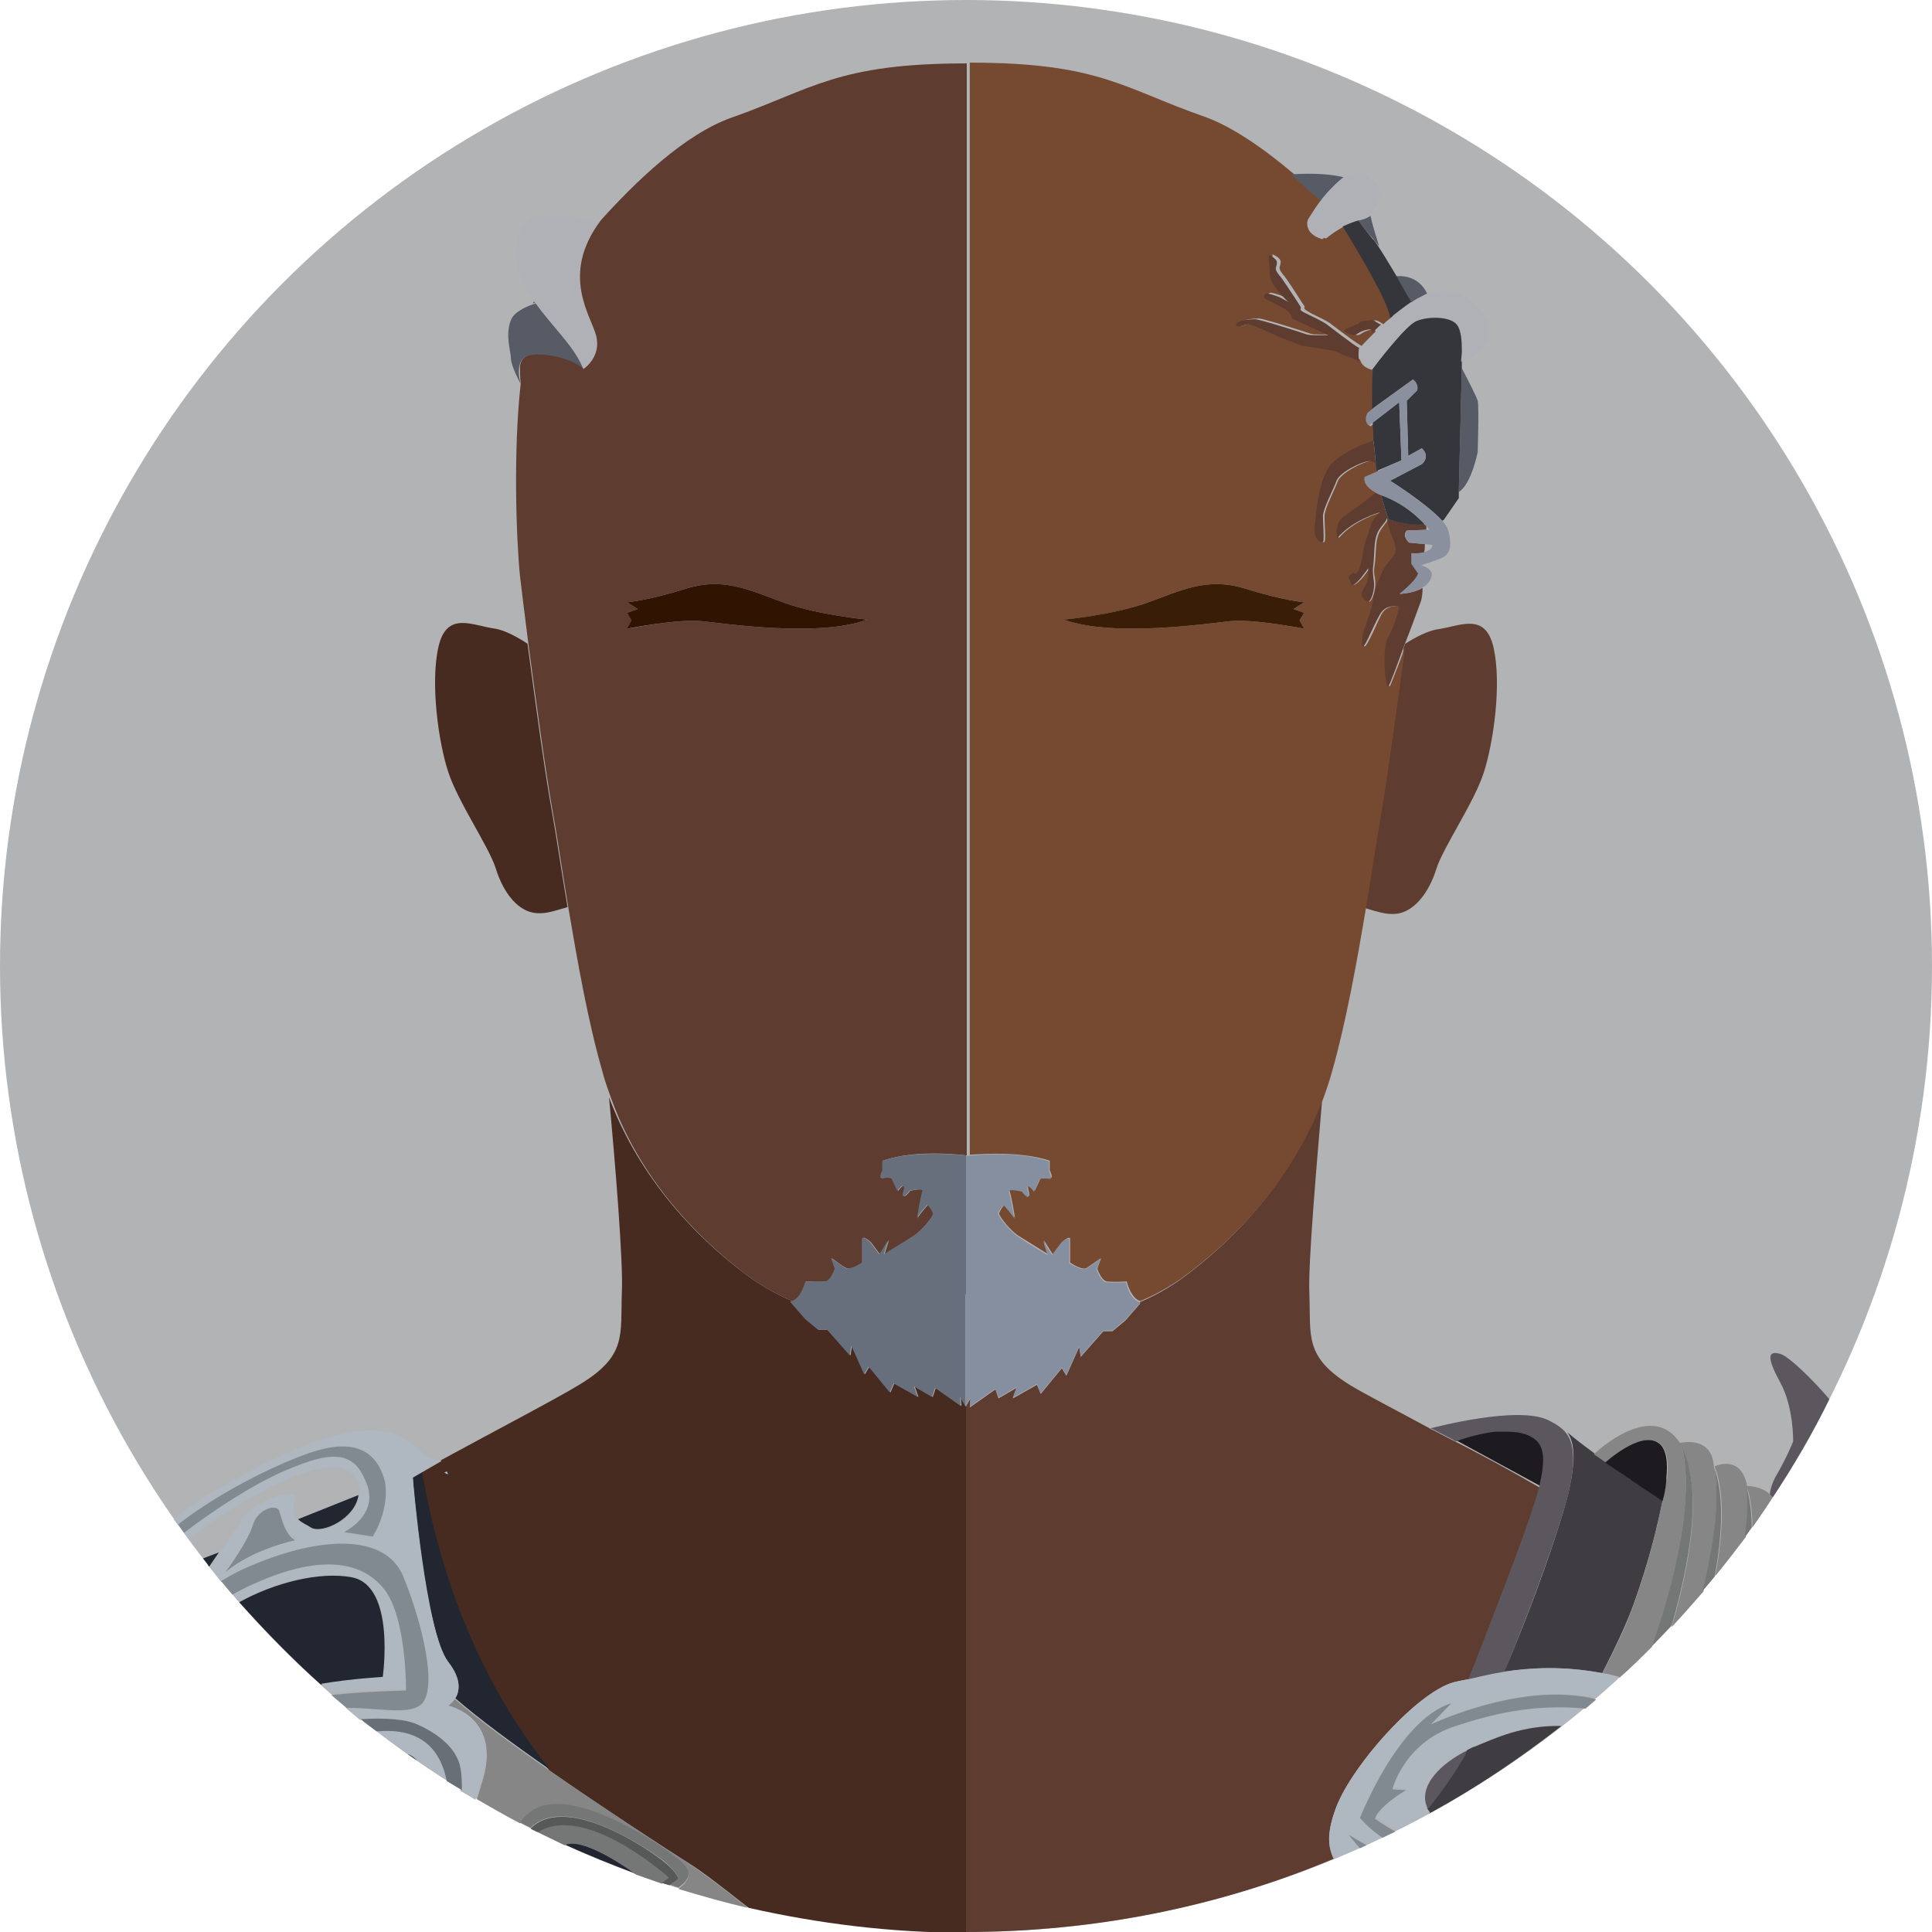 <svg xmlns="http://www.w3.org/2000/svg" width="256" height="256"><circle fill="#B1B3B5" cx="128" cy="128" r="128"/><path fill="#5C575F" d="M235.9 179.4c-1.7-.5-1.8.5 0 3.8s1.7 7.8 1.7 7.8-.8 2.1-2.4 4.8c-.3.6-.6 1.4-.7 2.2.1.1.2.3.4.4 2.8-4.2 5.3-8.5 7.5-13-2.2-2.6-5.4-5.7-6.5-6z"/><path fill="#1E1B20" d="M203 190.3c-1-.6-2.3-.7-3.6-.7h-1.1c-2.8.3-5.3 1.3-5.3 1.3l-.5-.3c3.7 2 7.7 4.2 11.6 6.3.9-3.9.5-5.7-1.1-6.6z"/><path fill="#5E3C30" d="M177 239.6c2.1-5.7 11.3-16 16.1-16.8.4-.1.9-.2 1.5-.3.3-.6.5-1.3.8-1.9 4.6-11.8 7.4-19 8.6-23.5-3.8-2.2-7.8-4.4-11.6-6.3l-2.7-1.4-.3-.1h.1c-4.6-2.5-8.5-4.5-10.5-5.7-6.2-3.8-5.3-6.5-5.5-12.2-.2-3.9 1-17.4 1.7-25.8-3.6 9.6-10.4 17.9-19 24.1-1.6 1.1-3.4 2.1-5.3 2.9.1 0 .1 0 .2.1l-2 2.3-1.7 1.4h-1.2l-3 3.4-.2-1.3-1.7 3.8-.6-1-2.8 3.4-.5-1.2-3.2 1.8.5-1.4-2.4 1.4-.4-1.2-3.4 2.4.1-1.2-.7 1.2V256c17.3 0 33.8-3.4 48.8-9.7-.8-1.7-.8-3.7.3-6.7z"/><path fill="#472B20" d="M127.3 185.1l.1 1.2-3.4-2.4-.4 1.2-2.4-1.4.5 1.4-3.2-1.8-.5 1.2-2.8-3.4-.6 1-1.7-3.8-.2 1.3-3-3.4h-1.2l-1.7-1.4-2-2.3c.1 0 .1 0 .2-.1-1.9-.8-3.7-1.8-5.3-2.9-8.6-6.2-15.4-14.5-19-24.1.8 8.4 1.9 21.9 1.7 25.8-.2 5.7.7 8.4-5.5 12.2-3.1 1.9-10.6 5.8-18.5 10.1l-2.6 1.5c3 17.2 9.3 30 17 39.6 7.4 5.2 15.2 10.2 18.8 12.5 1.6 1 4.4 3.2 7.6 5.7 9.3 2.1 18.9 3.3 28.8 3.3v-69.7l-.7-1.3zm-68.4 10l.3-.1s.5.7-.3.1z"/><path fill="#5E3C30" d="M182.8 108c-.6 3.3-1.2 7.6-2 12.3 1.3.4 2.6.8 3.5.8 3 .2 5.1-3 6-5.9.9-2.9 5-8.8 6.3-12.8 1.3-4 2.4-11.8 1.3-16.6s-4.5-2.8-7.5-2.4c-1.2.2-2.8 1-4.2 1.9-.1.2-.1.3-.2.5-.9 7.3-2.2 16.8-3.2 22.2z"/><path fill="#764931" d="M139.1 153.8v1.3s.6 1.1 0 1c-.6-.1-1.2 0-1.2 0l-.8 1.7s-1.2-1.6-.8 0c.4 1.6-.8 0-.8 0s-2-.5-1.7.1c.2.5.6 2.9.7 3.5-.2-.5-1.4-1.8-1.4-1.8s-.8 1-.7 1.3 1.4 2.2 2.8 3c1.3.8 3.7 2.3 3.7 2.3l-.6-1.9 1.2 1.9 1.2-1.6s1.1-1 1.1-.4v3.1s1.6 1.1 2.2.7 1.9-1.3 1.9-1.3l-.5 1.4s.5 1.6 1.3 1.7c.8.1 2.6 0 2.6 0s.5 2.2 1.8 2.6c1.9-.8 3.7-1.8 5.3-2.9 8.6-6.2 15.4-14.5 19-24.1.4-1.1.8-2.3 1.1-3.4 1.9-6.7 3.3-14.6 4.5-21.7.8-4.7 1.4-8.9 2-12.3.9-5.4 2.2-14.9 3.2-22.3-.9 2.5-1.9 4.9-2 5.2-.4.6-1-5 0-6.6 1-1.6 1.4-3.9 1.4-3.9s-1.8-.5-2.6 1.1-2.3 5.3-2.3 3.8.1-1.6 1-4c.8-2.4 0-1.3 1.3-4.7 1.3-3.4 2.9-2.4 1.7-5.4-1.2-3-.3-3-1-2s-1.3 1.3-1.4 3.8c-.1 2.5-.4 2.2-.1 3.7.2 1.6-.5 3.2-.8 3-.4-.2-1.1-.8-.6-1.5s.7-1.4.7-2.2v-.7l-.9 1.2s-1.3 1.5-1.4.8c-.1-.8-.6-.6 0-1.2s.8.5 1.3-1.3.1-1.6.7-3.2c.6-1.7.6-2.2 1.2-3l.6-.7s-3.6 1-5.6 3.4c0 0-.5-1.8.8-2.8 1-.7 2.9-2.1 4.3-3.2-.7-.4-1.8-1.1-1.5-2.1l1.6-.7c-.1-.4-.1-.7-.1-1.1-.3-.2-.6-.3-.9-.3-1.1.1-3.9 1.6-4.3 2.6-.4 1.1-1.8 3.7-1.8 4.7s.2 3.1 0 3.4c-.2.2-1.2-.4-1.1-1.7.1-1.3.5-7.2 2.6-9 2-1.7 4.6-2.4 5.2-2.7-.1-.8-.1-1.6-.1-2.3l-.5.4s-.7-.5-.2-1.7l.6-.5c0-2.1 0-3.9.1-5.4-.8-.2-1.3-.7-1.5-1.1-.7-.3-1.3-.6-1.6-.7-.8-.2-1-.6-2.2-.8-1.2-.2-3.8-.6-3.8-.6l-3.1-1.2s-3.2-1.4-3.8-1.6c-.6-.1-1.9.6-1.8 0 .1-.6 1.9-.7 2.5-.7.6 0 6.3 1.8 6.8 2 .5.2 2.9.1 2.9.1l-4.8-2.2s.1-.7-1.2-1.4-2.5-1.3-2.5-1.3-.1-.7.5-.6c.6.1 1.6.5 1.6.5l1.1.6s-2.3-2-2.4-3.4c-.1-1.3-.2-2.8-.2-2.8s1.1.4 1.1 1-.4.7.1 1.4.1 0 1.3 1.8 1.4 2.2 1.7 2.6-.6.2 1.1 1.1c1.7.8 2.3 1.2 2.3 1.2s4 3.1 4.4 3.1c.3-.4.9-1.1 1.7-1.8 0-.2-.1-.6-.7-.4-1 .2-1.3.7-1.7.7s-1.8-.5-1.1-.8 1.7-.7 1.7-.7.1-.4 1-.4c.8 0 .7-.2 1.4.2.3.2.4.3.6.3.4-.3.7-.6 1.1-1-.2-2.2-4.2-8.7-6.3-12.1-1.4.7-2.6 1.7-2.6 1.7-2.6-.8-1.9-2.6-1.9-2.6.5-.8 1-1.7 1.6-2.4-2.3-2-3.7-3.4-3.9-3.5-4-3.4-8.2-6.3-11.8-7.6-10.9-3.8-14-7.2-31.2-7.2V153c-.5.1 6.2-.7 10.6.8zm12.8-73.9c4.5-1.6 8-3.5 13.1-1.9s7.8 1.8 7.8 1.8l-1.4.9 1.4.5-.6 1 .6 1.1s-6.7-1.3-9.7-1-15.6 2.2-22-.2c0 0 6.4-.6 10.8-2.2z"/><path fill="#3A1D07" d="M163.1 82.3c3-.3 9.7 1 9.7 1l-.6-1.1.6-1-1.4-.5 1.4-.9s-2.7-.2-7.8-1.8-8.6.3-13.1 1.9c-4.5 1.6-10.9 2.2-10.9 2.2 6.5 2.4 19.1.5 22.1.2z"/><path fill="#868F9F" d="M134.5 161.5v-.1c-.1.1 0 .1 0 .1z"/><path fill="#868F9F" d="M149.2 169.9s-1.8.1-2.6 0-1.3-1.7-1.3-1.7l.5-1.4s-1.3 1-1.9 1.3-2.2-.7-2.2-.7v-3.1c0-.6-1.1.4-1.1.4l-1.2 1.6-1.2-1.9.6 1.9s-2.4-1.4-3.7-2.3c-1.3-.8-2.6-2.6-2.8-3s.7-1.3.7-1.3 1.2 1.3 1.4 1.8c-.1-.6-.5-3-.7-3.5-.3-.6 1.7-.1 1.7-.1s1.2 1.6.8 0c-.4-1.6.8 0 .8 0l.8-1.7s.6-.1 1.2 0 0-1 0-1v-1.3c-4.4-1.6-11.1-.7-11.1-.7v33.2l.7-1.2-.1 1.2 3.4-2.4.4 1.2 2.4-1.4-.5 1.4 3.2-1.8.5 1.2 2.8-3.4.6 1 1.7-3.8.2 1.3 3-3.4h1.2l1.7-1.4 2-2.3c-.1 0-.1 0-.2-.1-1.3-.5-1.7-2.6-1.7-2.6z"/><path fill="#5E3C30" d="M182.4 42.7c-.7-.5-.6-.2-1.4-.2-.8 0-1 .4-1 .4s-1 .4-1.7.7.7.8 1.1.8.7-.5 1.7-.7c.7-.2.8.2.7.4.4-.3.7-.7 1.2-1.1-.1 0-.3-.1-.6-.3z"/><path fill="#5E3C30" d="M180.1 46.1c0-.1.1-.1 0 0 .1-.1.1-.1 0 0-.4-.1-4.4-3.2-4.4-3.2s-.6-.4-2.3-1.2c-1.7-.8-.8-.6-1.1-1.1s-.5-.8-1.7-2.6-.8-1.1-1.3-1.8-.1-.8-.1-1.4c0-.6-1.1-1-1.1-1l.2 2.8c.1 1.3 2.4 3.4 2.4 3.4l-1.1-.6s-1-.4-1.6-.5c-.6-.1-.5.6-.5.6s1.2.6 2.5 1.3c1.3.7 1.2 1.4 1.2 1.4l4.8 2.2s-2.4.1-2.9-.1-6.2-2-6.8-2c-.6 0-2.4.1-2.5.7-.1.6 1.2-.1 1.8 0 .6.1 3.8 1.6 3.8 1.6l3.1 1.2s2.6.4 3.8.6c1.2.2 1.3.6 2.2.8.3.1.9.3 1.6.7-.2-1 0-1.8 0-1.8zm-3.3 15c-2.2 1.8-2.5 7.7-2.6 9-.1 1.3.8 1.9 1.1 1.7.2-.2 0-2.4 0-3.4s1.4-3.6 1.8-4.7c.4-1.1 3.2-2.5 4.3-2.6.3 0 .6.1.9.3l-.3-3c-.6.2-3.2 1-5.2 2.7zm8.7 17.6s2.1-1.6 2.5-2.7l-.9-1.3v-1.4s.8.1 1.6-.1c.1-.3.1-.7.1-1.1l-2.1-.2s-1-.9-.3-1.6l2.6-.1v-.5l-.2-.2c-2.4.1-4.8-.7-4.8-.7-.4-1-.7-2.1-1-3.2 0 0-.3-.1-.7-.3-1.4 1.1-3.3 2.5-4.3 3.2-1.3 1-.8 2.8-.8 2.8 2-2.4 5.6-3.4 5.6-3.4l-.6.7c-.6.7-.6 1.3-1.2 3s-.2 1.4-.7 3.2c-.5 1.8-.7.7-1.3 1.3-.6.6-.1.5 0 1.2.1.8 1.4-.8 1.4-.8l.9-1.2v.7c0 .7-.2 1.4-.7 2.2s.2 1.3.6 1.5c.4.2 1.1-1.5.8-3-.2-1.6 0-1.2.1-3.7s.7-2.9 1.4-3.8c.7-1-.2-1 1 2s-.4 2-1.7 5.4c-1.3 3.4-.5 2.3-1.3 4.7-.8 2.4-1 2.5-1 4s1.4-2.3 2.3-3.8c.8-1.6 2.6-1.1 2.6-1.1s-.5 2.4-1.4 3.9c-1 1.6-.4 7.2 0 6.6.2-.3 1.1-2.7 2-5.2.1-.2.1-.3.2-.5 1-2.5 1.9-5.1 2.1-5.6.1-.3.2-1 .2-1.7-.7.4-1.6.7-3 .8z"/><path fill="#575B65" d="M180 29.2c.7 1 1.5 2 2 2.5.1.2.4.5.7.9.1 0-.7-2.1-1.1-4-.3.2-.7.4-1.1.5-.3.1-.4.1-.5.1zm-1.9-5.7c-1.6-.4-3.9-.6-7-.4.1.1 1.6 1.6 3.9 3.5 1-1.3 2.2-2.5 3.1-3.1zm17.7 36.4s.2-6.1 0-6.8c-.1-.4-1.1-2.4-2.1-4.3l-.4 16.4c1.7-1.1 2.5-5.3 2.5-5.3zM187 40.1c.5-.4 1.1-.7 1.7-1 .1-.1.3-.1.4-.2-1-2.1-2.9-2.4-4.1-2.3.8 1.3 1.5 2.7 2 3.5z"/><path fill="#35363B" d="M193.8 46.5v-.4c0-1.1-.1-2.5-.6-3.2-.9-1.2-3.8-1.1-5.3-.6-1.5.6-6 6.5-6 6.5-.1 1.5-.1 3.4-.1 5.4l5.4-3.9s.7.3.6 1.4l-1.4 1.4.2 7.3 1.8-1s1.2 1 0 2.1l-4.2 2.2s4.8 3 6.9 5.3c.1 0 .1-.1.2-.1l2-2.9v-.8l.4-16.4v-1.1h-.1s.1-.5.2-1.2z"/><path fill="#35363B" d="M185.7 61l-.3-7.7-3.5 2.7c0 .8.1 1.5.1 2.3l.3 3c0 .4.1.7.1 1.1l3.3-1.4zm3.1 8.5c-.9-1-2.8-2.8-5.8-3.9.3 1.1.6 2.2 1 3.2-.1 0 2.4.9 4.8.7zM180 29.2c-.7.2-1.4.5-2.1.8 2.1 3.4 6 9.9 6.3 12.1.9-.7 1.8-1.4 2.8-2.1-.5-.8-1.2-2.1-2-3.5-.9-1.5-1.8-3-2.4-3.9-.3-.4-.5-.8-.7-.9-.4-.5-1.2-1.5-1.9-2.5z"/><path fill="#B0B1B6" d="M174.9 26.7c-.6.8-1.1 1.6-1.6 2.4 0 0-.7 1.8 1.9 2.6 0 0 1.2-.9 2.6-1.7.7-.3 1.4-.7 2.1-.8.1 0 .3-.1.4-.1.4-.1.8-.2 1.1-.5 1.3-1 1.6-3.1 1.2-4-.6-1.1-2.6-2-3.9-1.5-.2.1-.4.2-.7.4-.8.6-2 1.8-3.1 3.2zM187 40.1c-1 .7-2 1.4-2.8 2.1-.4.3-.8.6-1.1 1-.4.4-.8.7-1.2 1.1-.8.8-1.4 1.4-1.7 1.8 0 0 0 .1-.1.1 0 0-.2.9.2 1.7.2.5.7.9 1.5 1.1 0 0 4.4-6 6-6.5 1.5-.6 4.5-.6 5.3.6.5.7.6 2.1.6 3.2v.4c0 .7-.1 1.2-.1 1.2h.1c.4-.1 3.7-1.3 3.6-4.1-.1-2.9-4.3-6.7-8.3-4.7-.1.1-.3.1-.4.2-.5.1-1.1.4-1.6.8z"/><path fill="#8B909E" d="M184.2 63.7l4.2-2.2c1.2-1.1 0-2.1 0-2.1l-1.8 1-.2-7.3 1.4-1.4c.2-1-.6-1.4-.6-1.4l-5.4 3.9-.6.5c-.6 1.2.2 1.7.2 1.7l.5-.4 3.5-2.7.3 7.7-3.3 1.5-1.6.7c-.2 1 .8 1.7 1.5 2.1.4.2.7.3.7.3 3 1.1 4.9 2.9 5.8 3.9l.2.2c.2.3.4.5.4.5h-.4l-2.6.1c-.6.7.3 1.6.3 1.6l2.1.2 1 .1c0 .6-.6.8-1.2 1-.7.2-1.6.1-1.6.1v1.4l.9 1.3c-.4 1.1-2.5 2.7-2.5 2.7 1.4-.1 2.3-.4 3-.8.9-.5 1.2-1.1 1.3-1.6.2-1-1.4-1.4-1.4-1.4s1.9-.6 2.8-1c.9-.4 1.4-1.4.8-3.6-.1-.4-.4-.9-.9-1.4-2-2.2-6.8-5.2-6.8-5.2z"/><path fill="#3F3C42" d="M207.8 197.9c-1.1 4.5-4.7 14.9-8.5 23.6 3.4-.5 7.7-.8 13 .2 1.7-3.3 3.1-6.3 4-8.7 2.4-6.6 3.4-11.3 4-14.2-1.4-.9-2.8-1.9-4.1-2.8-1.1-.8-2.2-1.5-3.3-2.3l-1.6-1.1c-1.5-1.1-2.8-2.1-3.6-2.8 1 1.5 1.1 3.8.1 8.1zm-8.9-8.3h.4-.4zm-.7.1zm-8.5-.4zm5.8 42.1c-.4.1-.7.3-1.1.5-.1.2-.3.4-.4.6-1.4 2.4-3.1 4.8-5 7.2.1.2.2.4.4.6 6.2-3.4 12-7.3 17.5-11.6-5.2-.1-8.7 1.6-11.4 2.7z"/><path fill="#5C575F" d="M189.7 189.3l2.7 1.4.5.3s2.5-1 5.3-1.3h1.1c1.3 0 2.6.1 3.6.7 1.7.9 2 2.7 1 6.8-1.2 4.4-4 11.6-8.6 23.5-.3.7-.5 1.3-.8 1.9 1.3-.3 2.9-.7 4.8-1 3.7-8.8 7.4-19.2 8.5-23.6 1-4.3.8-6.6-.2-8-.6-.8-1.4-1.3-2.4-1.8-4-2-15 .9-15.8 1.1h-.1.4zm4.8 42.6c-3.5 1.7-6.8 4.8-5.3 7.8 1.9-2.3 3.5-4.7 5-7.2 0-.2.1-.4.3-.6z"/><path fill="#868686" d="M227.1 194.4c-.2-4.3-4.5-3.2-4.5-3.2-3.7-5.7-11 1.1-11.4 1.5l1.6 1.1 3.3 2.3h.1l-3.4-2.3s4.5-4.1 6.9-2.7c1.3.8 1.4 2.9 1.2 4.7 0 .1 0 .2-.1.3-.2 1.5-.5 2.8-.5 2.8-.6 2.9-1.6 7.6-4 14.2-.8 2.3-2.3 5.4-4 8.7.7.1 1.5.3 2.3.5 1.5-1.3 2.9-2.7 4.3-4.1 6.7-19.2 3.9-26.5 3.9-26.5 3 5.8 1 16.1-1.3 23.9 1.4-1.5 2.8-3.1 4.2-4.7 2.8-11.8 1.4-16.5 1.4-16.5z"/><path fill="#868686" d="M234.5 198c-1.1-1.1-3-1.1-3-1.1-.8-4.3-4.3-2.6-4.3-2.6 1.4 3.7 1.1 9.1.1 14.5 1.4-1.7 2.7-3.4 4-5.1.6-4.6.2-6.6.2-6.6.5 1.5.7 3.3.7 5.3.9-1.3 1.8-2.6 2.7-4-.2-.1-.3-.2-.4-.4z"/><path fill="#1E1B20" d="M220.3 198.9s.4-1.3.5-2.8v-.3c.2-1.8.1-4-1.2-4.7-2.4-1.4-6.9 2.7-6.9 2.7l3.4 2.3 4.2 2.8z"/><path fill="#757676" d="M222.8 191.6s2.8 7.3-3.9 26.5c.9-.9 1.7-1.8 2.6-2.7 2.2-7.7 4.3-18 1.3-23.8zm4.3 2.8s1.4 4.7-1.5 16.4c.5-.6 1.1-1.3 1.6-1.9 1-5.4 1.3-10.8-.1-14.5zm4.1 9.3c.3-.4.6-.9.9-1.3 0-1.9-.2-3.7-.7-5.3 0 .1.4 2-.2 6.6z"/><path fill="#AFB8C1" d="M199.4 221.5c-1.9.3-3.5.7-4.8 1l-1.5.3c-4.8.8-14 11.1-16.1 16.8-1.1 3-1.2 5-.2 6.7 1.1-.5 2.3-1 3.4-1.5l-1.5-1.8s.9.6 2.5 1.4c.7-.3 1.4-.7 2.1-1-1-.7-2.1-1.5-3-2.6 0 0 5.1-13.1 12.1-15.2l-2.7 2.8s9.4-4.5 18.2-3.9c1.2.1 2.5.2 3.7.4l3-2.7c-.8-.2-1.5-.4-2.3-.5-5.3-1-9.6-.7-12.9-.2z"/><path fill="#AFB8C1" d="M193 228.5c-6.8 2.2-8.4 8.4-8.4 8.4l1.8.1s-3.8 2.3-4.1 3.8c0 0 1.1.8 2.7 1.7 1.5-.8 3-1.5 4.5-2.3-.1-.2-.3-.4-.4-.6-1.4-3 1.9-6.1 5.3-7.8.4-.2.7-.3 1.1-.5 2.7-1.1 6.1-2.8 11.5-2.7 1.1-.8 2.1-1.7 3.1-2.5-7.2-.6-12.8 1-17.1 2.4z"/><path fill="#828A91" d="M207.8 224.6c-8.8-.6-18.2 3.9-18.2 3.9l2.7-2.8c-7 2.1-12.1 15.2-12.1 15.2.9 1 1.9 1.9 3 2.6.6-.3 1.1-.5 1.7-.8-1.6-.9-2.7-1.7-2.7-1.7.4-1.6 4.1-3.8 4.1-3.8l-1.8-.1s1.5-6.2 8.4-8.4c4.3-1.4 10-3 17.2-2.3.5-.4.9-.8 1.4-1.2-1.2-.4-2.4-.5-3.7-.6zm-29.1 18.5c.5.7 1 1.2 1.5 1.8.3-.1.6-.3.9-.4-1.5-.8-2.4-1.4-2.4-1.4z"/><path fill="#472B20" d="M69.9 85.3c-1.5-1-3.1-1.8-4.3-2-3-.4-6.4-2.4-7.5 2.4s0 12.7 1.3 16.6c1.3 4 5.4 9.9 6.3 12.8.9 2.9 2.9 6.1 6 5.9.9 0 2.1-.4 3.5-.8-.8-4.7-1.4-8.9-2-12.3-1-5.4-2.3-15.1-3.3-22.6z"/><path fill="#5E3C30" d="M70.8 39.9c-.1.1-.1.2-.2.3.1 0 .2-.1.3-.1 0 0 0-.1-.1-.2zm28.9 129.6c1.6 1.1 3.4 2.1 5.3 2.9 1.3-.4 1.8-2.6 1.8-2.6s1.8.1 2.6 0 1.3-1.7 1.3-1.7l-.5-1.4s1.3 1 1.9 1.3c.6.4 2.2-.7 2.2-.7v-3.1c0-.6 1.1.4 1.1.4l1.2 1.6 1.2-1.9-.6 1.9s2.4-1.4 3.7-2.3c1.3-.8 2.6-2.6 2.8-3 .1-.4-.7-1.3-.7-1.3s-1.2 1.3-1.4 1.8c.1-.6.5-3 .7-3.5.3-.6-1.7-.1-1.7-.1s-1.2 1.6-.8 0c.4-1.6-.8 0-.8 0l-.8-1.7s-.6-.1-1.2 0 0-1 0-1v-1.3c4.4-1.6 11.1-.7 11.1-.7V8.4c-17.2 0-20.4 3.4-31.2 7.2-6.2 2.2-12.7 8.5-17.3 13.6-5.4 7.2-1.3 12.6-.6 15.3.7 2.8-1.6 4.3-1.6 4.3-1.2-1.3-5.1-2.3-7.2-1.8-.8.2-1.2.8-1.3 1.5 0 .7 0 1.5.1 2.3-1 8.9-.6 20.5-.1 25.5.2 1.7.6 5 1.1 8.9 1 7.5 2.3 17.2 3.3 22.7.6 3.3 1.2 7.6 2 12.3 1.2 7.1 2.6 15.1 4.5 21.7.3 1.2.7 2.3 1.1 3.4 3.4 9.7 10.3 18 18.8 24.2zM83.1 81.2l1.4-.5-1.4-.9s2.7-.2 7.8-1.8 8.6.3 13.1 1.9c4.5 1.6 10.9 2.2 10.9 2.2-6.4 2.4-19 .5-22 .2s-9.7 1-9.7 1l.6-1.1-.7-1z"/><path fill="#301300" d="M92.9 82.3c3 .3 15.6 2.2 22-.2 0 0-6.4-.6-10.9-2.2s-8-3.5-13.1-1.9-7.8 1.8-7.8 1.8l1.4.9-1.4.5.6 1-.6 1.1s6.7-1.3 9.8-1z"/><path fill="#686F7C" d="M121.6 161.4v.1c-.1 0-.1 0 0-.1z"/><path fill="#686F7C" d="M128 171.5v-18.4s-6.7-.8-11.1.7v1.3s-.6 1.1 0 1c.6-.1 1.2 0 1.2 0l.8 1.7s1.2-1.6.8 0c-.4 1.6.8 0 .8 0s2-.5 1.7.1c-.2.5-.6 2.9-.7 3.5.2-.5 1.4-1.8 1.4-1.8s.8 1 .7 1.3c-.1.4-1.4 2.2-2.8 3-1.3.8-3.7 2.3-3.7 2.3l.6-1.9-1.2 1.9-1.2-1.6s-1.1-1-1.1-.4v3.1s-1.6 1.1-2.2.7c-.6-.4-1.9-1.3-1.9-1.3l.5 1.4s-.5 1.6-1.3 1.7-2.6 0-2.6 0-.5 2.2-1.8 2.6c-.1 0-.1 0-.2.1l2 2.3 1.7 1.4h1.2l3 3.4.2-1.3 1.7 3.8.6-1 2.8 3.4.5-1.2 3.2 1.8-.5-1.4 2.4 1.4.4-1.2 3.4 2.4-.1-1.2.7 1.2v-14.8z"/><path fill="#575B65" d="M68.8 48.6c.1-.7.5-1.3 1.3-1.5 2-.5 6 .5 7.2 1.8-1.1-2.9-4.1-5.6-6.3-8.7-.1 0-.2.1-.3.1-1.2.4-2.6 1.1-3 2.1-.8 2 0 4.2 0 5.1 0 1 1.3 3.4 1.3 3.4s-.4-1.2-.2-2.3z"/><path fill="#B0B1B6" d="M77.3 48.9s2.3-1.6 1.6-4.3c-.7-2.8-4.8-8.1.6-15.3-.3 0-8.4-1.2-9.7 0-1.3 1.2-2.3 5.1 0 9.1.3.5.7 1.1 1 1.6l.2.2c2.2 3.1 5.2 5.7 6.3 8.7z"/><path fill="#222630" d="M26.9 206.5c.3.4.6.7.8 1.1.4-.6.9-1.3 1.3-1.9l-2.1.8zm14.3-4.1c1.5.9 5.9-1.2 6.3-4.3l-8 3.2c.5.5 1.1.7 1.7 1.1zm9.5 19.9s1.8-12.2-4.1-13.3c-4.2-.8-10.2.7-14.9 3.3 3.4 3.8 7 7.5 10.8 10.9 4.2-.7 8.2-.9 8.2-.9zm8.7-2.1c1.8 2.3 1.5 3.9.9 4.8 3.1 2.7 7.7 6.1 12.6 9.5-7.7-9.6-14-22.4-17-39.6l-1.2.7c-.1.1 1.6 20.6 4.7 24.6zm15.4 24.2c3.1 1.4 6.3 2.7 9.5 3.9-2.5-1.7-7.3-4.8-9.5-3.9zm-20.8-12c.4.3.9.6 1.3.9-.4-.4-.8-.7-1.3-.9z"/><path fill="#868686" d="M72.8 234.6c-4.9-3.4-9.5-6.8-12.6-9.5-.4.6-.9.9-.9.9s7.5 1.6 4.5 10.4c-.2.7-.4 1.4-.6 2 1.9 1.1 3.8 2.2 5.7 3.2.3-.4.6-.8 1-1.1 5.1-4.9 19 4.8 20.6 6.5 1.2 1.2.9 2.1-.6 3.3 3 .9 6.1 1.8 9.2 2.5-3.2-2.5-5.9-4.6-7.6-5.7-3.5-2.3-11.3-7.4-18.7-12.5z"/><path fill="#757676" d="M88.6 248.8s-11.2-10.1-17.3-6c1.2.6 2.3 1.1 3.5 1.7 2.2-1 7 2.1 9.5 3.9 1.1.4 2.3.8 3.4 1.2.6-.5.9-.8.9-.8z"/><path fill="#757676" d="M90.5 246.9c-1.6-1.7-15.5-11.4-20.6-6.5-.4.3-.7.7-1 1.1.5.2 1 .5 1.4.7l.1-.1c4.9-4.6 16.2 3.4 17.7 4.6 1.5 1.3 1.8 2.1 1.8 2.1s-.5.4-1.2.9c.4.1.8.3 1.2.4 1.5-1.1 1.8-2 .6-3.2z"/><path fill="#575858" d="M89.9 248.9s-.2-.8-1.8-2.1c-1.5-1.3-12.8-9.3-17.7-4.6l-.1.1c.3.2.6.3 1 .5 6.2-4 17.3 6 17.3 6s-.4.3-.9.7c.3.1.6.2 1 .3.7-.5 1.2-.9 1.2-.9z"/><path fill="#AFB8C1" d="M58.9 195.1c.7.5.3-.1.3-.1l-.3.1zm-5.1 28.7s.1-9.3-2.8-13.3c-2.9-3.9-8.4-4.5-16.3-1.3-1.4.6-2.7 1.2-3.9 1.9.3.4.6.7 1 1.1 4.7-2.7 10.6-4.1 14.9-3.3 5.9 1.1 4.1 13.3 4.1 13.3s-4 .2-8.2.9c.5.4.9.8 1.4 1.2 4.6-.4 9.8-.5 9.8-.5zm-3.6 5.5h-.3c1.3 1 2.7 2.1 4.1 3 .5.2 1 .5 1.3.9 1.3.9 2.6 1.8 3.9 2.6-.6-2.9-2.4-7-9-6.5z"/><path fill="#AFB8C1" d="M59.4 226s.5-.3.9-.9c.6-.9.9-2.5-.9-4.8-3-4-4.7-24.5-4.7-24.5l1.2-.7 2.6-1.5c-.5-.4-1.2.2-3.6-2-5.7-5.4-17.6 1-25.9 5.6-2.1 1.2-4.1 2.6-6 4.1.2.3.4.5.6.8 5.6-4.4 12.8-7.7 15.1-8.6 2.8-1.1 10.4-4.5 12.3 2.9 0 0 .7 3.1-1.6 7.3l-3.8-.6s4.4-2.2 3.1-6.1c-1.3-4-3.4-5.1-9.8-2.6-4.8 1.8-10.7 5.7-14.5 8.7.2.3.4.5.6.8l.1-.1c2.3-1.7 7.7-5.6 12.9-7.8 5.3-2.2 8.9-2.4 9.6 1.2.1.4.1.7 0 1.1-.4 3-4.8 5.1-6.3 4.3-.7-.4-1.2-.7-1.7-1-.6-.6-.9-1.4-.5-3.2 0-1.4-5.6.6-7.1 3 0 0-1.3 2.1-2.9 4.4-.4.7-.9 1.3-1.3 1.9.5.6 1 1.3 1.5 1.9 1.4-.8 2.9-1.5 4.6-2.3 8.1-3.4 17-4.2 19.5 1.6 2.5 5.8 4.9 15.4 2.2 17.2-1.8 1.3-5.4.3-9.8.2.6.5 1.3 1.1 1.9 1.6 3.3-.2 6 0 7.5.7 2.7 1.3 5.2 3.1 5.7 5.7.2 1 .2 2 .1 3 .7.4 1.4.8 2 1.2.2-.7.4-1.3.6-2 3.3-8.9-4.2-10.5-4.2-10.5zm-29.5-17.8s3-4.1 3.6-6.2c.6-2.1 3.1-2.8 3.5-1.9s.8 3.2 2.1 3.8c0 .1-5.5 1.3-9.2 4.3z"/><path fill="#686F76" d="M61 234.2c-.5-2.6-3-4.5-5.7-5.7-1.5-.7-4.3-.9-7.5-.7.7.6 1.4 1.1 2.1 1.6h.3c6.6-.5 8.4 3.6 9 6.6.7.4 1.3.8 2 1.2 0-1 0-2-.2-3z"/><path fill="#828A91" d="M55.6 226c2.7-1.8.2-11.4-2.2-17.2-2.5-5.8-11.3-5-19.5-1.6-1.8.7-3.3 1.5-4.6 2.3l1.5 1.8c1.2-.7 2.5-1.3 3.9-1.9 7.9-3.3 13.3-2.6 16.3 1.3 2.9 3.9 2.8 13.3 2.8 13.3s-5.2.1-9.9.6c.7.6 1.3 1.1 2 1.7 4.3 0 7.9.9 9.7-.3zM37 200.2c-.4-1-2.9-.2-3.5 1.9-.6 2.1-3.6 6.2-3.6 6.2 3.7-3.1 9.2-4.2 9.2-4.2-1.3-.7-1.8-2.9-2.1-3.9z"/><path fill="#828A91" d="M48.7 196.9c1.3 4-3.1 6.1-3.1 6.1l3.8.6c2.4-4.1 1.6-7.3 1.6-7.3-1.9-7.4-9.5-4-12.3-2.9-2.3.9-9.5 4.2-15.1 8.6.3.4.5.7.8 1.1 3.9-3 9.8-6.9 14.5-8.7 6.3-2.6 8.4-1.4 9.8 2.5z"/></svg>